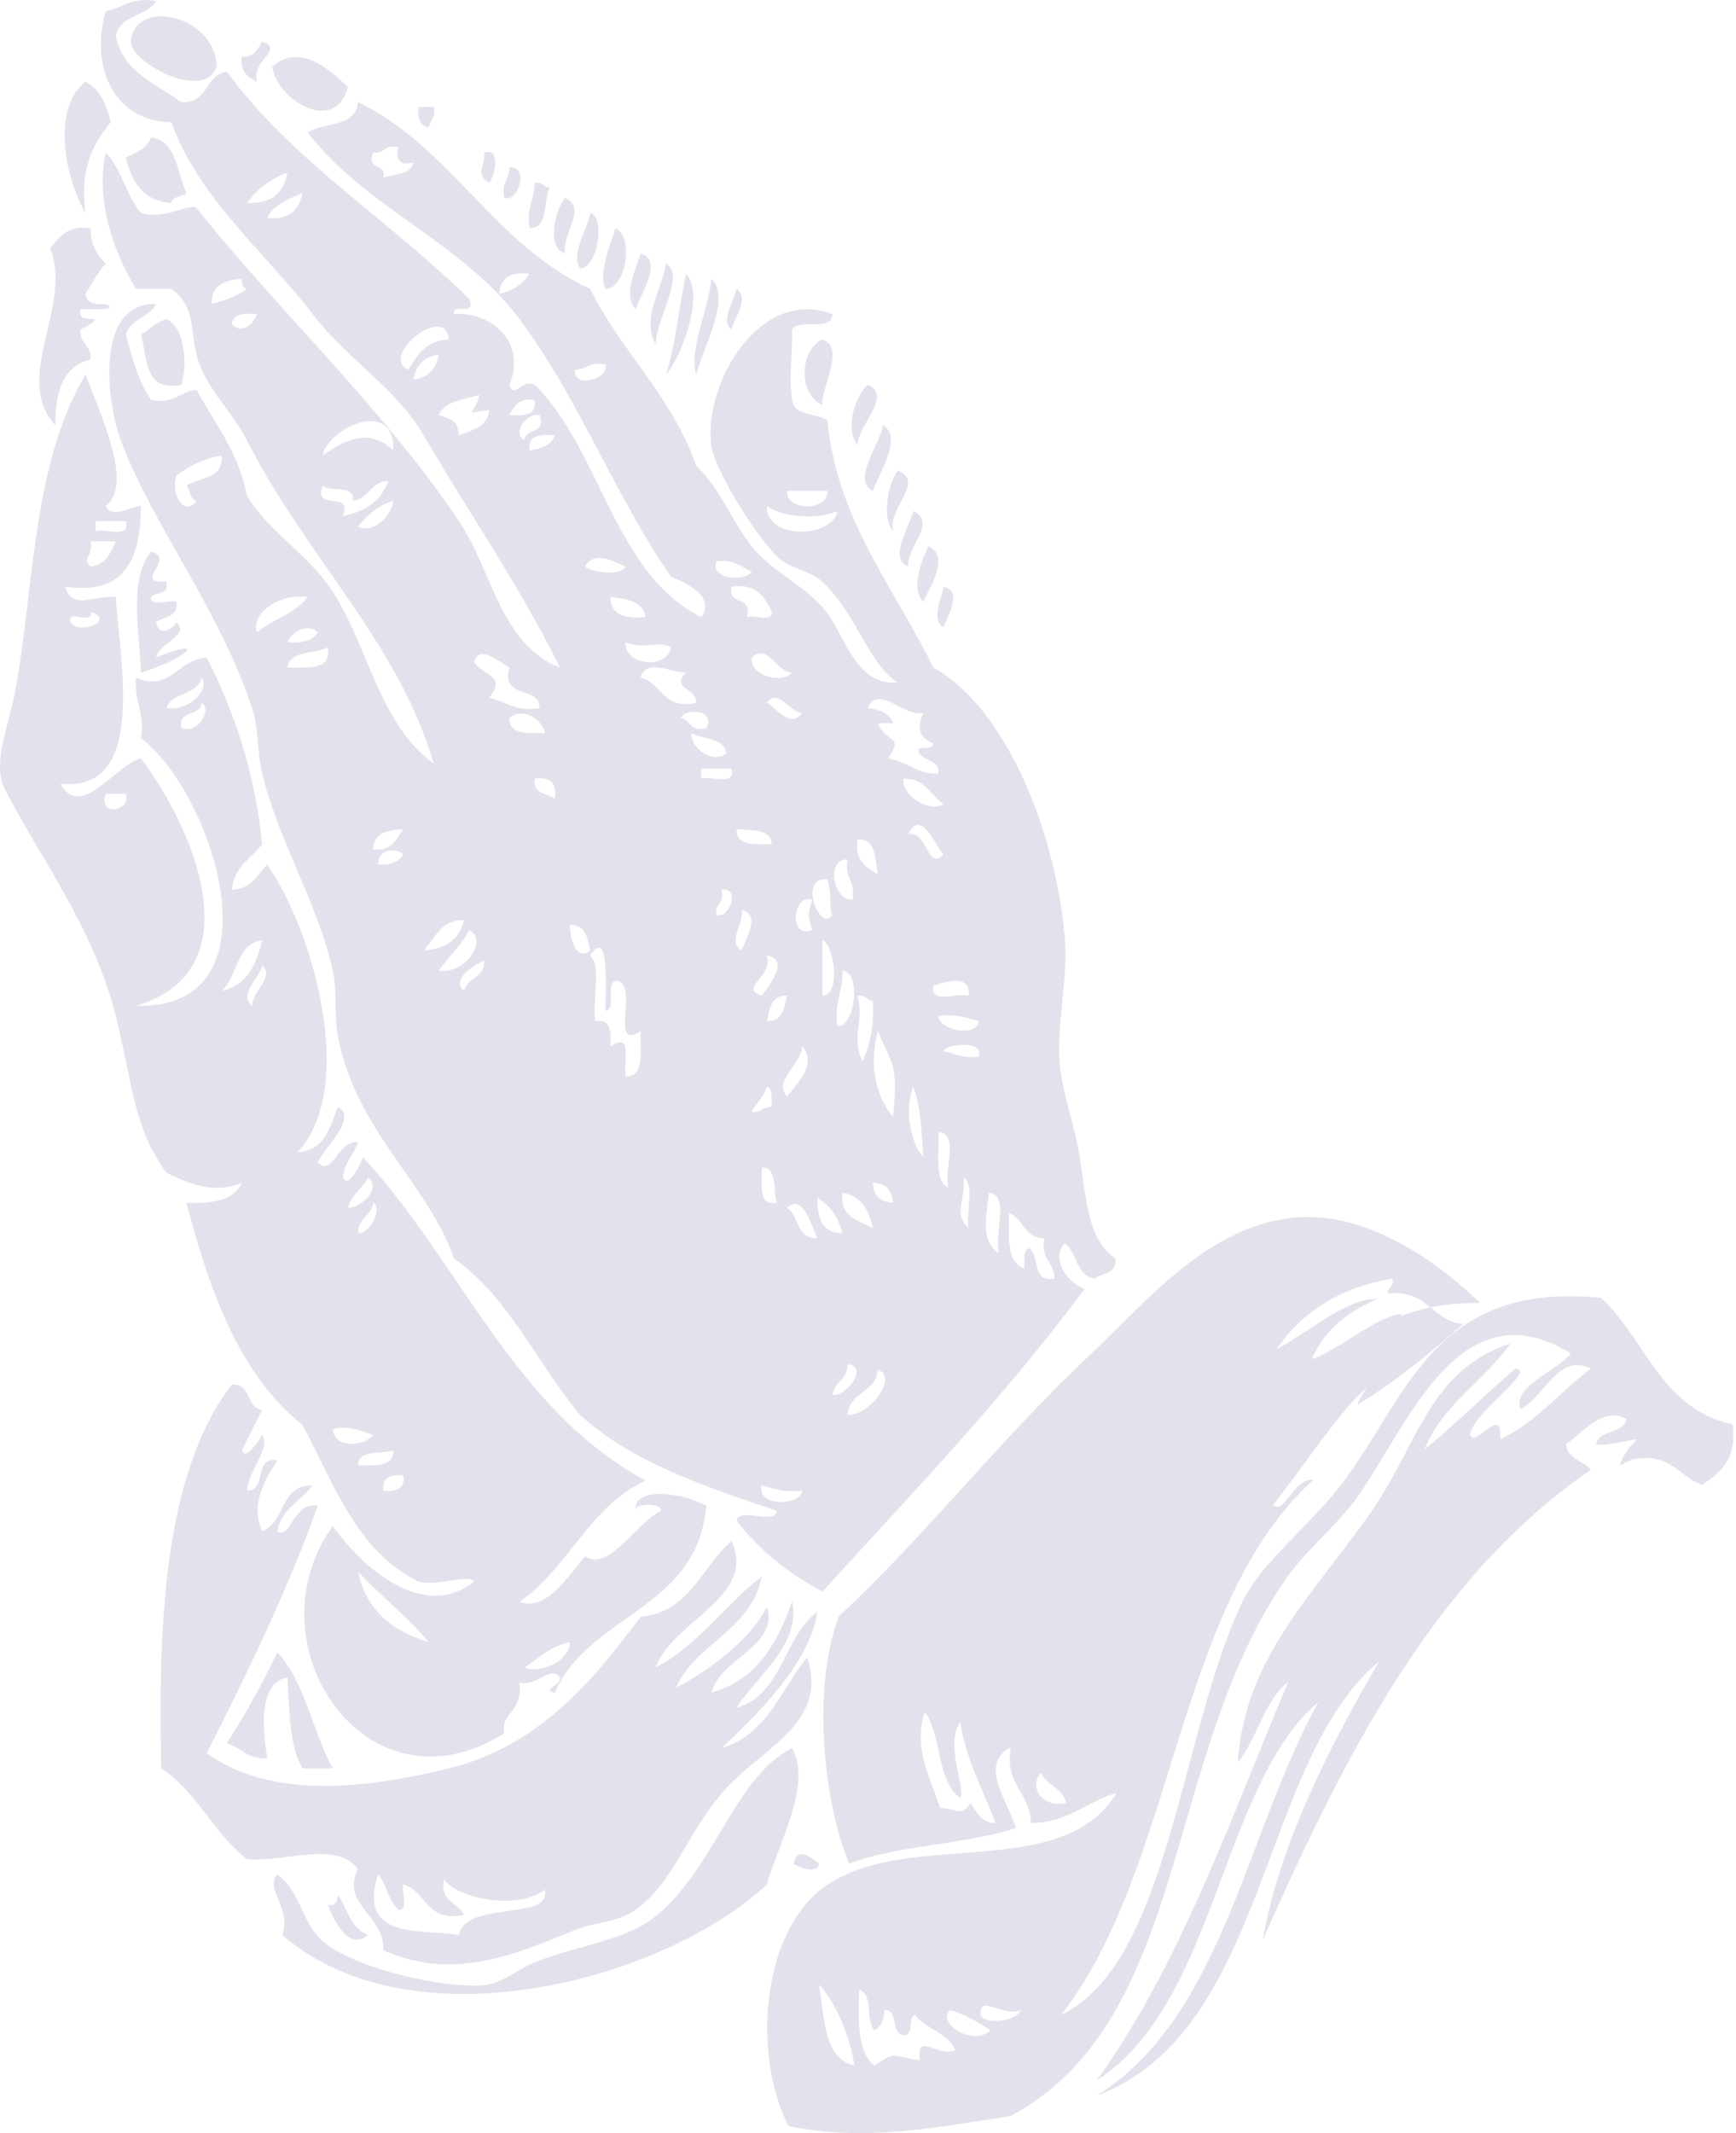 <svg width="57" height="70" viewBox="0 0 57 70" fill="none" xmlns="http://www.w3.org/2000/svg">
<g clip-path="url(#clip0_2109_1356)">
<path d="M54.272 47.589C54.413 47.57 54.563 47.559 54.728 47.564C54.697 47.5 54.652 47.46 54.609 47.415C54.5 47.475 54.387 47.533 54.271 47.589C54.269 47.589 54.269 47.589 54.271 47.589H54.272Z" fill="#364282" fill-opacity="0.15"/>
<path d="M45.271 45.135C45.391 45.021 45.513 44.909 45.634 44.795C45.718 44.716 45.801 44.634 45.88 44.55C45.908 44.52 45.935 44.49 45.962 44.459C46.057 44.351 46.148 44.239 46.224 44.112C46.11 44.077 45.998 44.068 45.89 44.076C45.832 44.081 45.775 44.101 45.718 44.117C45.672 44.129 45.625 44.136 45.58 44.154C45.502 44.187 45.427 44.231 45.351 44.279C45.332 44.292 45.312 44.301 45.294 44.314C45.205 44.376 45.119 44.446 45.035 44.523C45.033 44.524 45.031 44.526 45.029 44.527C44.872 44.765 44.661 44.983 44.417 45.192C44.416 45.193 44.415 45.194 44.414 45.195C44.413 45.196 44.412 45.196 44.412 45.197C44.321 45.304 44.234 45.41 44.149 45.507C44.065 45.604 43.984 45.693 43.904 45.77C43.9 45.709 43.917 45.651 43.923 45.591C43.835 45.658 43.748 45.724 43.659 45.793C43.63 45.815 43.6 45.838 43.571 45.861C43.503 45.914 43.434 45.968 43.365 46.022C43.327 46.053 43.288 46.085 43.249 46.117C43.191 46.165 43.133 46.213 43.077 46.263C43.037 46.297 42.998 46.333 42.959 46.368C42.906 46.416 42.854 46.467 42.803 46.517C42.765 46.554 42.728 46.592 42.692 46.631C42.642 46.682 42.596 46.736 42.55 46.79C42.517 46.83 42.483 46.869 42.451 46.91C42.407 46.968 42.366 47.028 42.326 47.089C42.299 47.13 42.27 47.169 42.246 47.211C42.205 47.281 42.17 47.354 42.136 47.428C42.118 47.465 42.098 47.5 42.083 47.538C42.036 47.652 41.996 47.77 41.968 47.895C42.141 47.794 42.298 47.687 42.444 47.577C42.468 47.56 42.487 47.541 42.511 47.523C43.44 46.802 43.915 45.97 44.922 45.502C45.02 45.383 45.128 45.272 45.239 45.165C45.249 45.159 45.26 45.149 45.27 45.138L45.271 45.135Z" fill="#364282" fill-opacity="0.15"/>
<path d="M44.18 44.918C44.219 44.859 44.258 44.8 44.303 44.742C44.342 44.693 44.381 44.645 44.424 44.595C44.476 44.535 44.53 44.477 44.587 44.418C44.623 44.38 44.658 44.342 44.696 44.305C44.793 44.209 44.895 44.115 44.999 44.023C45.023 44.002 45.047 43.982 45.072 43.96C45.355 43.714 45.64 43.483 45.888 43.266C45.915 43.242 45.948 43.216 45.974 43.192C45.973 43.192 45.972 43.193 45.971 43.193C45.772 43.267 45.578 43.354 45.388 43.446C45.335 43.471 45.283 43.498 45.231 43.525C45.086 43.599 44.944 43.679 44.804 43.763C44.758 43.791 44.711 43.817 44.665 43.846C44.489 43.958 44.316 44.075 44.15 44.201C44.121 44.223 44.094 44.247 44.065 44.269C43.926 44.377 43.791 44.49 43.658 44.607C43.611 44.649 43.565 44.691 43.519 44.734C43.393 44.851 43.27 44.973 43.15 45.099C43.121 45.128 43.092 45.157 43.064 45.188C42.92 45.342 42.783 45.503 42.65 45.667C42.615 45.711 42.581 45.756 42.547 45.801C42.447 45.93 42.348 46.063 42.254 46.199C42.218 46.251 42.182 46.302 42.147 46.353C42.027 46.532 41.91 46.714 41.802 46.901C41.88 46.809 41.978 46.714 42.084 46.616C42.106 46.596 42.129 46.575 42.153 46.554C42.657 46.107 43.398 45.604 44.082 45.061C44.085 45.058 44.088 45.056 44.091 45.053C44.116 45.003 44.15 44.957 44.181 44.914L44.18 44.918Z" fill="#364282" fill-opacity="0.15"/>
<path d="M54.27 47.589C54.385 47.533 54.498 47.475 54.608 47.415C54.498 47.475 54.385 47.533 54.269 47.589H54.27Z" fill="#364282" fill-opacity="0.15"/>
<path d="M46.971 42.902C47.201 42.854 47.438 42.821 47.679 42.797C47.438 42.821 47.201 42.853 46.971 42.902H46.971Z" fill="#364282" fill-opacity="0.15"/>
<path d="M45.887 43.265C45.639 43.482 45.354 43.714 45.071 43.96C45.357 43.713 45.642 43.483 45.888 43.266L45.887 43.265Z" fill="#364282" fill-opacity="0.15"/>
<path d="M55.162 48.283C54.868 48.058 54.562 47.846 54.042 47.847C54.562 47.843 54.869 48.056 55.161 48.282L55.162 48.283Z" fill="#364282" fill-opacity="0.15"/>
<path d="M42.536 48.414C43.394 47.254 44.293 45.992 44.884 45.55C44.293 45.99 43.395 47.25 42.536 48.413L42.536 48.414Z" fill="#364282" fill-opacity="0.15"/>
<path d="M44.149 45.507C44.234 45.409 44.322 45.304 44.412 45.197C44.411 45.197 44.41 45.198 44.409 45.199C44.319 45.305 44.231 45.41 44.148 45.506L44.149 45.507Z" fill="#364282" fill-opacity="0.15"/>
<path d="M53.184 48.089C53.31 48.025 53.455 47.959 53.609 47.891H53.608C53.454 47.96 53.307 48.024 53.182 48.089L53.184 48.089Z" fill="#364282" fill-opacity="0.15"/>
<path d="M44.082 45.06C43.399 45.603 42.657 46.106 42.153 46.553C42.657 46.106 43.396 45.605 44.081 45.06L44.082 45.06Z" fill="#364282" fill-opacity="0.15"/>
<path d="M53.568 47.894C53.645 47.813 53.743 47.753 53.851 47.703C53.869 47.696 53.887 47.689 53.906 47.682C54.014 47.638 54.134 47.607 54.267 47.589C54.269 47.588 54.269 47.588 54.27 47.587H54.27C54.386 47.531 54.5 47.473 54.609 47.413C54.56 47.361 54.503 47.321 54.442 47.289C54.44 47.289 54.439 47.288 54.437 47.287C54.253 47.2 54.025 47.192 53.773 47.226C53.768 47.227 53.765 47.227 53.76 47.227H53.76C53.758 47.228 53.758 47.229 53.757 47.23C53.644 47.329 53.546 47.441 53.456 47.562C53.438 47.588 53.419 47.613 53.401 47.64C53.313 47.774 53.236 47.919 53.184 48.088C53.31 48.024 53.456 47.959 53.609 47.89C53.594 47.894 53.584 47.894 53.569 47.896L53.568 47.894Z" fill="#364282" fill-opacity="0.15"/>
<path d="M44.41 45.198C44.411 45.197 44.411 45.196 44.412 45.196C44.603 44.965 44.808 44.73 45.024 44.531C44.809 44.729 44.602 44.965 44.41 45.197L44.41 45.198Z" fill="#364282" fill-opacity="0.15"/>
<path d="M46.058 43.117C46.033 43.141 46.002 43.166 45.975 43.19C45.975 43.19 45.975 43.19 45.976 43.189C46.001 43.166 46.033 43.141 46.058 43.116L46.058 43.117Z" fill="#364282" fill-opacity="0.15"/>
<path d="M42.511 47.523C43.443 46.803 43.916 45.97 44.922 45.502C43.916 45.97 43.441 46.801 42.512 47.522L42.511 47.523Z" fill="#364282" fill-opacity="0.15"/>
<path d="M45.975 43.19C45.973 43.191 45.972 43.192 45.971 43.192C45.972 43.192 45.973 43.191 45.974 43.191V43.189L45.975 43.19Z" fill="#364282" fill-opacity="0.15"/>
<path d="M53.61 47.89H53.611C53.618 47.887 53.626 47.883 53.634 47.879C53.628 47.884 53.619 47.886 53.611 47.89L53.61 47.89Z" fill="#364282" fill-opacity="0.15"/>
<path d="M44.082 45.06C44.086 45.057 44.088 45.055 44.091 45.053C44.091 45.052 44.091 45.052 44.092 45.052C44.09 45.054 44.086 45.056 44.083 45.059L44.082 45.06Z" fill="#364282" fill-opacity="0.15"/>
<path d="M53.762 47.226L53.76 47.228L53.762 47.226Z" fill="#364282" fill-opacity="0.15"/>
<path d="M44.416 45.191C44.66 44.983 44.872 44.765 45.028 44.527C45.028 44.528 45.027 44.528 45.026 44.529C44.87 44.765 44.659 44.982 44.417 45.191L44.416 45.191Z" fill="#364282" fill-opacity="0.15"/>
<path d="M4.299 1.358C4.25 2.026 6.7 3.368 7.116 2.187C7.059 0.465 4.402 -0.065 4.299 1.358Z" fill="#364282" fill-opacity="0.15"/>
<path d="M8.441 2.684C8.224 1.955 9.377 1.644 8.607 1.359C8.463 1.601 8.359 1.884 7.945 1.856C7.866 2.376 8.151 2.533 8.441 2.684Z" fill="#364282" fill-opacity="0.15"/>
<path d="M11.424 2.85C10.851 2.327 9.868 1.372 8.939 2.187C9.08 3.27 11.002 4.455 11.424 2.85Z" fill="#364282" fill-opacity="0.15"/>
<path d="M3.636 4.01C3.491 3.437 3.288 2.922 2.808 2.684C1.688 3.536 2.129 5.838 2.808 6.993C2.602 5.517 3.069 4.714 3.636 4.01Z" fill="#364282" fill-opacity="0.15"/>
<path d="M14.076 4.176C14.128 3.951 14.312 3.859 14.241 3.513H13.744C13.698 3.89 13.784 4.136 14.076 4.176Z" fill="#364282" fill-opacity="0.15"/>
<path d="M6.122 6.33C5.795 5.662 5.826 4.637 4.961 4.507C4.841 4.883 4.463 5.003 4.133 5.17C4.322 5.975 4.7 6.591 5.624 6.661C5.668 6.428 5.988 6.472 6.122 6.33Z" fill="#364282" fill-opacity="0.15"/>
<path d="M16.064 5.999C16.2 5.878 16.509 4.852 15.899 5.004C15.909 5.564 15.6 5.711 16.064 5.999Z" fill="#364282" fill-opacity="0.15"/>
<path d="M16.727 5.501C16.731 5.892 16.442 5.989 16.561 6.495C17.029 6.654 17.38 5.418 16.727 5.501Z" fill="#364282" fill-opacity="0.15"/>
<path d="M18.052 6.164C17.841 6.155 17.823 5.952 17.556 5.999C17.549 6.544 17.276 6.824 17.39 7.49C18.039 7.476 17.818 6.592 18.052 6.164Z" fill="#364282" fill-opacity="0.15"/>
<path d="M18.55 8.318C18.457 7.649 19.299 6.8 18.55 6.495C18.272 6.794 17.899 8.113 18.55 8.318Z" fill="#364282" fill-opacity="0.15"/>
<path d="M19.379 6.993C19.278 7.577 18.727 8.333 19.047 8.816C19.65 8.766 19.875 7.103 19.379 6.993Z" fill="#364282" fill-opacity="0.15"/>
<path d="M1.813 13.953C1.812 12.847 2.077 12.007 2.973 11.798C3.016 11.313 2.599 11.289 2.642 10.804C2.838 10.724 3.017 10.627 3.139 10.473C2.878 10.457 2.564 10.495 2.642 10.141C2.885 10.14 3.998 10.204 3.47 9.976C3.092 10.022 2.847 9.936 2.808 9.644C3.015 9.299 3.213 8.945 3.47 8.65C3.201 8.366 2.969 8.047 2.973 7.49C2.205 7.384 1.948 7.791 1.647 8.153C2.398 10.044 0.392 12.409 1.813 13.953Z" fill="#364282" fill-opacity="0.15"/>
<path d="M20.207 7.489C20.021 8.131 19.651 8.907 19.875 9.478C20.573 9.483 20.818 7.749 20.207 7.489Z" fill="#364282" fill-opacity="0.15"/>
<path d="M21.035 8.318C20.912 8.756 20.429 9.69 20.869 10.142C20.994 9.748 21.806 8.529 21.035 8.318Z" fill="#364282" fill-opacity="0.15"/>
<path d="M21.865 8.65C21.758 9.431 21.035 10.466 21.533 11.301C21.529 10.481 22.526 9.037 21.865 8.65H21.865Z" fill="#364282" fill-opacity="0.15"/>
<path d="M22.527 8.981C22.286 10.066 22.194 11.299 21.864 12.295C22.392 11.692 23.151 9.641 22.526 8.981H22.527Z" fill="#364282" fill-opacity="0.15"/>
<path d="M23.356 9.147C23.273 10.171 22.601 11.481 22.859 12.295C23.058 11.469 24.037 9.759 23.356 9.147Z" fill="#364282" fill-opacity="0.15"/>
<path d="M24.183 9.478C24.123 9.818 23.63 10.564 24.017 10.804C24.09 10.478 24.631 9.779 24.182 9.478H24.183Z" fill="#364282" fill-opacity="0.15"/>
<path d="M5.956 12.627C6.149 12.019 6.095 10.746 5.459 10.473C5.114 10.57 4.923 10.821 4.63 10.97C4.848 11.746 4.716 12.873 5.956 12.627Z" fill="#364282" fill-opacity="0.15"/>
<path d="M27.001 11.136C26.246 11.506 26.201 12.926 27.001 13.29C26.963 12.689 27.774 11.392 27.001 11.136Z" fill="#364282" fill-opacity="0.15"/>
<path d="M28.493 12.627C28.128 12.932 27.702 14.037 28.161 14.615C28.134 13.975 29.333 12.997 28.494 12.627H28.493Z" fill="#364282" fill-opacity="0.15"/>
<path d="M28.658 16.107C28.847 15.559 29.669 14.318 28.989 13.953C28.901 14.603 27.953 15.716 28.657 16.107H28.658Z" fill="#364282" fill-opacity="0.15"/>
<path d="M29.322 17.433C29.132 16.678 30.386 15.827 29.487 15.444C29.191 15.762 28.925 16.971 29.322 17.433H29.322Z" fill="#364282" fill-opacity="0.15"/>
<path d="M29.817 18.592C29.77 17.933 30.785 17.154 29.983 16.77C29.876 17.273 29.149 18.341 29.818 18.592H29.817Z" fill="#364282" fill-opacity="0.15"/>
<path d="M30.316 19.752C30.491 19.314 31.229 18.259 30.482 17.929C30.3 18.309 29.876 19.301 30.317 19.752H30.316Z" fill="#364282" fill-opacity="0.15"/>
<path d="M30.978 20.581C31.104 20.22 31.63 19.415 30.978 19.255C30.941 19.566 30.55 20.354 30.978 20.581Z" fill="#364282" fill-opacity="0.15"/>
<path d="M11.756 61.345C11.164 62.482 12.642 62.854 12.584 63.996C14.887 65.032 16.932 64.13 18.881 63.333C19.555 63.058 20.275 63.1 20.87 62.67C22.114 61.773 22.523 60.236 23.687 58.859C24.959 57.356 27.22 56.611 26.504 54.385C25.637 55.451 25.181 56.929 23.687 57.368C24.945 56.187 26.596 54.544 26.835 52.893C25.726 53.717 25.691 55.615 24.184 56.042C24.818 55.017 26.316 53.978 26.007 52.562C25.515 53.948 24.828 55.139 23.356 55.545C23.655 54.406 25.585 54.021 25.179 52.728C24.6 53.919 23.007 54.974 22.196 55.379C22.866 53.896 24.649 53.524 25.013 51.734C23.79 52.666 22.945 53.975 21.533 54.716C22.07 53.203 24.867 52.392 24.019 50.574C23.026 51.404 22.686 52.886 21.036 53.059C19.593 54.966 17.807 57.281 14.739 58.03C12.011 58.696 8.948 59.066 6.785 57.533C8.078 55.012 9.593 51.84 10.431 49.414C9.64 49.239 9.515 50.588 9.104 50.242C9.241 49.496 9.891 49.26 10.265 48.75C9.18 48.715 9.381 49.967 8.608 50.242C8.187 49.369 8.738 48.508 9.104 47.922C8.306 47.786 8.78 48.924 8.11 48.916C8.137 48.274 8.91 47.515 8.608 47.094C8.495 47.276 8.056 47.953 7.945 47.59C8.162 47.146 8.389 46.71 8.608 46.265C8.062 46.203 8.273 45.384 7.613 45.436C5.294 48.431 5.205 53.718 5.293 58.03C6.462 58.795 7.023 60.167 8.11 61.013C9.376 61.112 11.077 60.385 11.754 61.346L11.756 61.345ZM12.419 61.512C12.688 61.85 12.767 62.379 13.082 62.672C13.441 62.7 13.156 62.084 13.247 61.844C14.022 62.062 13.977 63.102 15.236 62.838C15.048 62.417 14.437 62.422 14.573 61.678C15.097 62.344 17.04 62.682 17.887 62.009C18.159 63.057 15.251 62.353 15.07 63.5C13.919 63.291 11.687 63.695 12.419 61.51V61.512Z" fill="#364282" fill-opacity="0.15"/>
<path d="M53.773 47.226C54.025 47.193 54.255 47.197 54.438 47.287C54.439 47.288 54.44 47.289 54.442 47.289C54.503 47.32 54.56 47.361 54.609 47.413C54.676 47.376 54.741 47.338 54.804 47.299C54.807 47.297 54.811 47.294 54.815 47.292C54.871 47.257 54.925 47.221 54.976 47.184C54.987 47.177 54.996 47.169 55.006 47.162C55.051 47.129 55.093 47.096 55.132 47.062C55.145 47.051 55.159 47.04 55.171 47.029C55.206 46.997 55.237 46.965 55.267 46.933C55.281 46.919 55.295 46.904 55.307 46.89C55.333 46.859 55.355 46.828 55.377 46.795C55.389 46.779 55.401 46.762 55.411 46.745C55.431 46.714 55.444 46.681 55.458 46.648C55.466 46.629 55.476 46.612 55.482 46.593C55.493 46.558 55.499 46.522 55.504 46.486C55.507 46.468 55.512 46.451 55.513 46.433C55.517 46.378 55.515 46.323 55.504 46.265C55.37 46.333 55.232 46.397 55.094 46.461C54.617 46.683 54.135 46.901 53.762 47.226C53.761 47.226 53.761 47.226 53.761 47.227C53.771 47.223 53.776 47.223 53.78 47.221L53.773 47.226Z" fill="#364282" fill-opacity="0.15"/>
<path d="M53.773 47.226C54.025 47.192 54.253 47.2 54.438 47.287C54.256 47.2 54.024 47.195 53.773 47.227L53.773 47.226Z" fill="#364282" fill-opacity="0.15"/>
<path d="M54.266 47.589C54.133 47.608 54.012 47.639 53.904 47.683C53.886 47.689 53.867 47.696 53.85 47.704C53.742 47.754 53.643 47.813 53.566 47.895C53.581 47.892 53.592 47.893 53.608 47.891H53.608C53.616 47.886 53.624 47.883 53.632 47.88C53.837 47.788 54.054 47.694 54.265 47.589L54.266 47.589Z" fill="#364282" fill-opacity="0.15"/>
<path d="M9.436 55.049C9.504 56.141 9.5 57.304 9.933 58.032H10.927C10.259 56.822 10.015 55.188 9.104 54.221C8.605 55.269 8.057 56.267 7.447 57.203C7.913 57.344 8.127 57.738 8.773 57.701C8.652 56.892 8.437 55.213 9.436 55.048V55.049Z" fill="#364282" fill-opacity="0.15"/>
<path d="M26.007 57.37C24.076 58.322 23.415 61.51 21.367 63.004C20.483 63.649 19.045 63.845 17.721 64.33C16.925 64.621 16.53 65.127 15.733 65.159C14.432 65.208 11.91 64.649 10.762 63.833C9.881 63.206 9.937 62.121 9.104 61.513C8.678 62.004 9.578 62.578 9.27 63.501C13.536 67.193 21.76 65.01 25.179 61.844C25.513 60.591 26.689 58.552 26.006 57.37L26.007 57.37Z" fill="#364282" fill-opacity="0.15"/>
<path d="M26.059 61.153C26.16 61.248 26.845 61.54 26.888 61.153C26.637 60.961 26.19 60.57 26.058 61.153H26.059Z" fill="#364282" fill-opacity="0.15"/>
<path d="M10.761 62.506C10.951 62.985 11.425 64.043 12.088 63.5C11.514 63.301 11.407 62.634 11.093 62.175C11.074 62.377 11.043 62.567 10.761 62.507V62.506Z" fill="#364282" fill-opacity="0.15"/>
<path d="M5.624 4.01C6.527 6.513 8.704 8.272 10.264 10.307C11.421 11.816 12.993 12.717 13.91 14.284C15.469 16.95 17.058 19.216 18.384 21.907C16.435 21.15 16.156 18.721 15.07 17.101C12.537 13.337 9.246 10.331 6.453 6.827C6.261 6.647 5.414 7.217 4.63 6.993C4.15 6.424 3.987 5.537 3.47 5.005C3.12 6.624 3.781 8.372 4.464 9.479H5.624C6.401 10.05 6.226 10.659 6.453 11.633C6.694 12.672 7.627 13.498 8.11 14.45C10.044 18.263 13.09 21.103 14.241 25.056C12.442 23.755 12.103 21.227 10.927 19.422C10.116 18.176 8.834 17.469 8.11 16.273C7.839 14.832 7.051 13.907 6.453 12.793C5.901 12.849 5.718 13.273 4.962 13.124C4.553 12.539 4.333 11.764 4.133 10.97C4.278 10.453 4.915 10.426 5.127 9.976C3.1 9.927 3.501 13.193 3.967 14.45C4.996 17.218 7.17 19.915 8.276 23.233C8.512 23.942 8.431 24.659 8.608 25.387C9.141 27.588 10.438 29.653 10.927 31.85C11.09 32.579 10.954 33.277 11.093 34.004C11.69 37.122 14.088 38.884 14.904 41.295C16.721 42.572 17.636 44.751 19.047 46.433C20.715 47.968 23.116 48.771 25.51 49.581C25.436 50.06 24.258 49.434 24.184 49.913C25.063 51.012 25.942 51.643 27.001 52.232C29.952 48.997 32.982 45.84 35.618 42.29C35.13 42.163 34.458 41.361 34.955 40.798C35.388 41.083 35.315 41.875 35.95 41.958C36.196 41.762 36.69 41.815 36.613 41.295C35.754 40.665 35.71 39.671 35.452 37.981C35.29 36.914 34.851 35.799 34.789 34.832C34.703 33.463 35.087 32.074 34.955 30.69C34.608 27.054 32.947 23.185 30.646 21.907C29.324 19.208 27.483 17.072 27.167 13.787C26.795 13.552 26.075 13.664 26.007 13.124C25.892 12.157 26.022 11.923 26.007 10.805C26.249 10.439 27.32 10.902 27.332 10.307C24.936 9.397 23.083 12.617 23.355 14.616C23.462 15.399 24.731 17.471 25.509 18.261C25.891 18.649 26.62 18.729 27.001 19.09C28.155 20.184 28.507 21.791 29.486 22.404C28.004 22.489 27.778 20.79 27.001 19.919C26.324 19.161 25.304 18.721 24.681 17.93C24.034 17.11 23.646 16.029 22.858 15.279C22.056 12.988 20.399 11.551 19.378 9.479C16.228 8.044 14.835 4.853 11.755 3.347C11.701 4.177 10.651 4.011 10.098 4.342C12.037 6.854 15.154 7.926 17.06 10.476C18.998 13.067 20.136 16.16 22.031 18.927C22.555 19.135 23.496 19.577 23.026 20.253C20.129 18.785 19.753 14.797 17.557 12.63C17.145 12.414 16.869 13.116 16.729 12.63C17.324 11.122 16.001 10.208 14.906 10.31C14.84 9.913 15.661 10.402 15.403 9.813C12.832 7.246 9.624 5.317 7.449 2.355C6.72 2.455 6.843 3.407 5.957 3.35C5.123 2.748 4.053 2.382 3.803 1.196C3.91 0.474 4.821 0.557 5.129 0.036C4.322 -0.109 4.03 0.262 3.472 0.367C2.932 2.23 3.783 3.995 5.626 4.012L5.624 4.01ZM7.944 9.147C7.918 9.34 7.981 9.442 8.11 9.478C7.794 9.714 7.391 9.863 6.95 9.975C6.928 9.346 7.383 9.194 7.944 9.147ZM7.613 10.638C7.637 10.276 8.03 10.283 8.441 10.307C8.321 10.644 7.943 10.983 7.613 10.638ZM10.596 15.941C10.872 16.162 11.65 15.881 11.59 16.438C12.121 16.362 12.174 15.807 12.75 15.775C12.527 16.436 11.994 16.787 11.258 16.935C11.585 16.057 10.27 16.82 10.596 15.941ZM11.756 17.267C12.073 16.922 12.391 16.576 12.915 16.438C12.841 17.002 12.164 17.554 11.756 17.267ZM10.596 14.947C10.751 14.062 12.954 13.011 12.915 14.781C12.133 14.037 11.338 14.419 10.596 14.947ZM6.122 15.941C6.264 16.075 6.22 16.395 6.453 16.438C6.057 16.982 5.588 16.211 5.79 15.61C6.196 15.298 6.664 15.048 7.281 14.947C7.346 15.73 6.555 15.656 6.122 15.941ZM10.43 20.747C10.278 21.036 9.912 21.112 9.436 21.078C9.569 20.728 10.118 20.433 10.43 20.748V20.747ZM8.441 20.747C8.222 20.182 9.099 19.466 10.099 19.587C9.71 20.137 8.954 20.32 8.441 20.747ZM9.436 21.906C9.522 21.33 10.328 21.473 10.761 21.244C10.89 22.033 10.084 21.891 9.436 21.906V21.906ZM12.419 28.369C12.383 27.877 13.01 27.785 13.247 28.038C13.106 28.285 12.83 28.395 12.419 28.37V28.369ZM12.253 27.872C12.259 27.326 12.724 27.239 13.247 27.209C13.008 27.521 12.877 27.943 12.253 27.872V27.872ZM14.738 29.032C15.189 29.386 14.523 30.02 14.076 30.026C14.305 29.704 14.671 29.518 14.738 29.032ZM15.236 30.193C15.093 30.824 14.644 31.148 13.91 31.187C14.294 30.797 14.453 30.183 15.236 30.193ZM14.407 31.849C14.724 31.393 15.142 31.038 15.402 30.524C16.072 30.843 15.246 31.997 14.407 31.85V31.849ZM15.236 32.512C14.779 32.15 15.588 31.66 15.899 31.517C15.928 32.1 15.339 32.063 15.236 32.512ZM15.567 21.741C15.7 21.116 16.419 21.729 16.727 21.907C16.436 22.971 17.704 22.477 17.721 23.233C16.914 23.377 16.622 23.006 16.064 22.901C16.613 22.143 15.997 22.264 15.567 21.742V21.741ZM16.727 23.563C17.14 23.199 17.815 23.576 17.887 24.06C17.341 24.053 16.715 24.129 16.727 23.563ZM18.218 26.216C17.972 26.02 17.478 26.073 17.555 25.553C18.074 25.476 18.295 25.695 18.218 26.215V26.216ZM27.166 16.107H27.167C27.192 16.445 26.848 16.614 26.504 16.614C26.246 16.614 25.987 16.519 25.885 16.329C25.851 16.265 25.835 16.191 25.841 16.107H27.166H27.166ZM26.258 17.447C25.836 17.435 25.43 17.281 25.261 16.969C25.204 16.865 25.174 16.743 25.179 16.604C25.683 16.967 26.814 17.076 27.499 16.77C27.409 17.225 26.82 17.462 26.258 17.447H26.258ZM12.584 5.833C12.708 5.322 12.013 5.631 12.253 5.004C12.652 5.072 12.613 4.702 13.082 4.839C12.982 5.269 13.148 5.435 13.579 5.336C13.483 5.737 12.953 5.704 12.584 5.833ZM16.396 9.644C16.418 9.114 16.771 8.915 17.39 8.981C17.172 9.315 16.846 9.542 16.396 9.644ZM18.881 12.13C19.272 12.133 19.369 11.844 19.875 11.964C20.034 12.432 18.798 12.782 18.881 12.13ZM20.538 35.329C20.487 34.707 20.759 33.881 20.041 34.335C20.074 33.861 20.062 33.43 19.544 33.506C19.438 32.839 19.759 31.744 19.379 31.352C20.008 30.371 19.887 32.469 19.876 33.175C20.248 33.105 19.881 32.295 20.207 32.18C21.043 32.212 19.964 34.53 21.036 33.838C21 34.464 21.205 35.331 20.539 35.329H20.538ZM22.692 24.059C23.095 24.264 23.767 24.199 23.852 24.722C23.436 25.058 22.718 24.632 22.693 24.06L22.692 24.059ZM23.521 30.025C23.453 29.626 23.823 29.665 23.686 29.197C24.334 29.088 23.95 30.175 23.521 30.024L23.521 30.025ZM23.024 25.551V25.219H24.018C24.175 25.819 23.366 25.451 23.024 25.552V25.551ZM24.35 31.187C23.86 30.896 24.446 30.304 24.35 29.861C25.002 30.02 24.476 30.826 24.35 31.188V31.187ZM25.177 33.505C25.271 33.102 25.319 32.653 25.84 32.677C25.748 33.081 25.7 33.53 25.178 33.505L25.177 33.505ZM26.339 34.335C26.88 34.94 26.091 35.625 25.842 35.991C25.368 35.455 26.325 34.934 26.339 34.335L26.339 34.335ZM25.012 38.312C25.552 38.324 25.366 39.062 25.51 39.472C24.85 39.58 25.036 38.843 25.013 38.312L25.012 38.312ZM25.012 32.678C24.243 32.392 25.396 32.082 25.178 31.352C25.997 31.492 25.162 32.441 25.013 32.679L25.012 32.678ZM24.183 27.209C24.688 27.257 25.314 27.183 25.343 27.707C24.798 27.701 24.171 27.774 24.184 27.21L24.183 27.209ZM25.177 35.661C25.402 35.712 25.315 36.076 25.343 36.323C25.046 36.302 24.994 36.527 24.68 36.489C24.831 36.197 25.081 36.007 25.177 35.662L25.177 35.661ZM25.012 48.75C25.409 48.851 25.769 48.989 26.338 48.916C26.321 49.416 24.815 49.457 25.012 48.749L25.012 48.75ZM25.842 39.638C26.36 39.131 26.655 40.253 26.836 40.632C26.136 40.666 26.251 39.889 25.842 39.638L25.842 39.638ZM26.836 39.306C27.254 39.551 27.521 39.947 27.665 40.466C26.994 40.472 26.829 39.975 26.835 39.307L26.836 39.306ZM27.333 45.769C27.399 45.339 27.828 45.27 27.83 44.775C28.143 44.791 28.176 44.999 28.075 45.221C27.974 45.443 27.74 45.678 27.518 45.751C27.453 45.77 27.39 45.776 27.334 45.768L27.333 45.769ZM27.83 46.432C27.864 45.948 28.223 45.788 28.501 45.548C28.667 45.404 28.805 45.23 28.825 44.94C29.52 45.216 28.528 46.467 27.83 46.432ZM29.32 39.471C28.898 39.451 28.677 39.23 28.657 38.809H28.657C29.079 38.829 29.3 39.05 29.32 39.471H29.32ZM28.16 32.678C28.227 32.666 28.279 32.67 28.321 32.683C28.353 32.692 28.38 32.707 28.405 32.723C28.481 32.772 28.539 32.838 28.658 32.844C28.691 33.312 28.654 33.71 28.576 34.066C28.549 34.185 28.518 34.299 28.483 34.409C28.437 34.556 28.384 34.696 28.327 34.832C27.928 34.096 28.383 33.541 28.159 32.68L28.16 32.678ZM29.322 36.656C28.859 36.088 28.605 35.297 28.715 34.399C28.738 34.216 28.77 34.03 28.825 33.838C29.265 34.922 29.512 34.858 29.322 36.656L29.322 36.656ZM29.944 37.222C29.877 36.965 29.842 36.685 29.846 36.413C29.851 36.141 29.894 35.879 29.984 35.66H29.984C30.238 36.289 30.26 37.152 30.316 37.98C30.153 37.802 30.023 37.528 29.944 37.221L29.944 37.222ZM30.492 27.966C30.35 27.731 30.214 27.387 29.931 27.367C29.896 27.364 29.859 27.367 29.819 27.376H29.818C29.926 27.156 30.035 27.07 30.141 27.069C30.434 27.064 30.712 27.702 30.923 27.974C30.942 27.999 30.96 28.021 30.979 28.038C30.743 28.291 30.613 28.17 30.49 27.965L30.492 27.966ZM31.143 38.974C30.651 38.748 30.852 37.829 30.812 37.151C31.512 37.172 30.977 38.423 31.144 38.974L31.143 38.974ZM31.808 40.301C31.285 39.845 31.703 39.434 31.642 38.643C32.018 38.873 31.702 39.796 31.807 40.3L31.808 40.301ZM33.132 39.803C33.609 39.989 33.622 40.639 34.292 40.632C34.152 41.325 34.614 41.415 34.624 41.958C33.864 42.109 34.15 41.216 33.795 40.964C33.57 41.015 33.657 41.379 33.629 41.627C33.048 41.433 33.121 40.587 33.132 39.803L33.132 39.803ZM32.47 39.139C33.177 39.205 32.628 40.528 32.801 41.128C32.176 40.723 32.385 39.919 32.471 39.139L32.47 39.139ZM32.138 34.667C31.6 34.763 31.367 34.554 30.978 34.501C31.018 34.261 32.342 34.114 32.137 34.666L32.138 34.667ZM32.138 33.505C32.073 34.056 30.845 33.82 30.812 33.34C31.382 33.267 31.742 33.405 32.139 33.505L32.138 33.505ZM31.808 32.678C31.431 32.557 30.515 32.977 30.647 32.346C31.03 32.225 31.884 31.927 31.807 32.679L31.808 32.678ZM30.611 26.47C30.557 26.465 30.502 26.454 30.445 26.438C30.053 26.328 29.638 25.969 29.652 25.552C30.396 25.526 30.535 26.105 30.978 26.381C30.884 26.456 30.754 26.481 30.61 26.468L30.611 26.47ZM28.737 22.965C28.768 22.952 28.8 22.945 28.832 22.942C29.03 22.923 29.265 23.058 29.518 23.188C29.772 23.317 30.044 23.441 30.316 23.398C30.098 23.89 30.17 24.216 30.647 24.393C30.621 24.587 30.346 24.532 30.15 24.558C30.166 24.924 30.572 24.898 30.741 25.109C30.766 25.139 30.785 25.174 30.798 25.216C30.812 25.263 30.818 25.319 30.813 25.387C30.721 25.39 30.636 25.385 30.555 25.375C29.997 25.306 29.707 24.967 29.156 24.89C29.566 24.29 29.324 24.321 29.065 24.086C28.979 24.008 28.891 23.9 28.825 23.73H29.322C29.207 23.403 28.88 23.288 28.493 23.233C28.56 23.084 28.641 23.001 28.735 22.965L28.737 22.965ZM28.16 27.54C28.238 27.538 28.305 27.547 28.363 27.565C28.414 27.58 28.458 27.603 28.496 27.631C28.763 27.829 28.749 28.309 28.823 28.7C28.458 28.457 28.046 28.263 28.159 27.54L28.16 27.54ZM28.658 40.301H28.657C28.25 40.079 27.721 39.98 27.659 39.413C27.651 39.332 27.651 39.242 27.663 39.14C27.816 39.167 27.947 39.216 28.059 39.283C28.397 39.486 28.564 39.858 28.659 40.303L28.658 40.301ZM27.498 33.67C27.376 32.886 27.684 32.531 27.664 31.848C28.314 31.938 28.053 33.709 27.499 33.672L27.498 33.67ZM27.828 28.204C27.711 28.818 28.112 28.915 27.994 29.53C27.341 29.54 27.111 28.178 27.829 28.203L27.828 28.204ZM27.202 32.59C27.148 32.641 27.082 32.672 27.002 32.677V30.854C27.321 30.946 27.576 32.239 27.202 32.59L27.202 32.59ZM27.003 28.858C27.051 28.853 27.105 28.855 27.166 28.865C27.327 29.36 27.21 29.875 27.332 30.026C27.201 30.219 27.04 30.161 26.911 29.997C26.878 29.956 26.849 29.908 26.821 29.855C26.739 29.698 26.683 29.5 26.68 29.322C26.678 29.086 26.765 28.884 27.006 28.858L27.003 28.858ZM26.669 29.528C26.52 30.013 26.52 30.037 26.669 30.522C25.863 30.823 26.044 29.282 26.669 29.528ZM25.177 23.065C25.547 22.547 25.943 23.391 26.337 23.396C25.94 23.944 25.458 23.185 25.178 23.064L25.177 23.065ZM24.68 21.576C25.235 21.104 25.452 22.031 26.006 22.073C25.655 22.465 24.598 22.163 24.68 21.576L24.68 21.576ZM25.345 20.083C25.373 20.443 24.757 20.159 24.516 20.249C24.743 19.525 23.875 19.897 24.019 19.255C24.863 19.13 25.099 19.611 25.346 20.083H25.345ZM23.521 18.426C24.116 18.328 24.322 18.619 24.681 18.758C24.503 19.084 23.306 19.041 23.521 18.426H23.521ZM23.189 23.894C22.66 24.036 22.677 23.633 22.361 23.563C22.438 23.239 23.524 23.266 23.19 23.895L23.189 23.894ZM22.859 23.065C21.74 23.301 21.745 22.412 21.036 22.237C21.202 21.578 22.035 22.078 22.527 22.071C21.997 22.599 22.876 22.562 22.859 23.063L22.859 23.065ZM22.03 21.244C21.923 21.96 20.507 21.87 20.538 21.078C21.188 21.335 21.572 20.996 22.03 21.243V21.244ZM21.2 20.249C20.528 20.314 20.046 20.188 20.041 19.586C20.583 19.652 21.113 19.73 21.2 20.249ZM20.538 18.592C20.396 18.934 19.385 18.767 19.213 18.592C19.489 18.057 20.113 18.402 20.538 18.592ZM19.378 31.187C18.982 31.564 18.704 30.888 18.716 30.358C19.237 30.335 19.285 30.782 19.378 31.187V31.187ZM18.218 14.284C18.104 14.611 17.776 14.725 17.39 14.78C17.314 14.263 17.744 14.251 18.218 14.284ZM17.224 14.449C16.782 14.207 17.294 13.54 17.721 13.62C17.934 14.275 17.238 14.022 17.224 14.449ZM17.555 13.123C17.631 13.641 17.201 13.653 16.727 13.62C16.878 13.33 17.035 13.045 17.555 13.123ZM13.578 12.46C13.652 11.982 13.928 11.705 14.407 11.632C14.334 12.111 14.058 12.387 13.578 12.46ZM15.733 12.958C15.603 13.658 15.113 13.566 16.064 13.455C16.012 14.011 15.51 14.116 15.07 14.284C14.992 13.822 14.989 13.819 14.407 13.621C14.602 13.153 15.229 13.117 15.733 12.958ZM14.738 11.135C14.004 11.174 13.7 11.643 13.413 12.129C12.427 11.723 14.607 9.914 14.738 11.135ZM8.773 7.158C8.982 6.704 9.478 6.538 9.933 6.329C9.822 6.881 9.507 7.229 8.773 7.158ZM9.436 5.667C9.327 6.331 8.914 6.691 8.11 6.661C8.437 6.214 8.864 5.868 9.436 5.667Z" fill="#364282" fill-opacity="0.15"/>
<path d="M7.945 38.81C7.694 39.388 6.985 39.508 6.122 39.473C6.891 42.404 7.873 45.123 9.933 46.764C10.968 48.711 11.733 50.928 13.744 51.901C14.422 52.072 15.341 51.633 15.567 51.901C13.82 53.289 11.732 51.234 10.927 50.078C8.134 53.963 12.059 59.745 16.561 56.872C16.408 56.216 17.165 56.224 17.058 55.215C17.614 55.37 18.103 54.62 18.384 55.049C18.473 55.288 17.738 55.453 18.219 55.547C19.333 52.961 22.903 52.828 23.19 49.415C22.433 48.979 20.764 48.756 20.87 49.58C20.796 49.31 21.773 49.31 21.699 49.58C20.851 50.017 19.982 51.591 19.213 51.072C18.691 51.658 17.961 52.91 17.059 52.563C18.667 51.464 19.341 49.433 21.202 48.587C16.886 46.274 15.109 41.422 11.922 37.981C11.813 38.22 11.447 39.031 11.259 38.644C11.302 38.135 11.618 37.899 11.756 37.484C11.098 37.386 10.938 38.643 10.431 38.147C10.662 37.641 11.762 36.678 11.094 36.324C10.836 37.006 10.653 37.761 9.768 37.815C11.759 35.659 10.259 30.498 8.773 28.37C8.451 28.71 8.256 29.178 7.613 29.198C7.678 28.434 8.248 28.176 8.608 27.707C8.368 25.295 7.677 23.335 6.785 21.576C5.797 21.668 5.568 22.724 4.465 22.238C4.398 23.023 4.761 23.379 4.63 24.227C6.966 25.967 9.339 33.127 4.465 33.009C8.414 31.833 6.298 27.086 4.63 24.89C3.785 25.084 2.681 26.945 1.979 25.718C4.837 26.027 3.935 21.719 3.802 19.587C3.006 19.532 2.382 20.045 2.145 19.255C4.146 19.544 4.61 18.296 4.63 16.604C4.334 16.604 3.667 17.05 3.471 16.604C4.348 15.925 3.435 13.918 2.808 12.296C1.04 15.246 1.125 19.357 0.489 22.739C0.296 23.764 -0.27 25.051 0.157 25.888C1.303 28.131 3.087 30.467 3.803 33.345C4.368 35.615 4.371 36.973 5.46 38.483C6.162 38.821 6.97 39.203 7.946 38.815L7.945 38.81ZM11.756 51.569C12.496 52.375 13.376 53.041 14.076 53.889C12.889 53.528 12.021 52.851 11.756 51.568V51.569ZM18.716 53.89C18.678 54.584 17.636 54.925 17.224 54.718C17.691 54.411 18.072 54.019 18.716 53.889V53.89ZM13.247 48.421C13.297 48.857 13.018 48.965 12.584 48.918C12.534 48.481 12.814 48.375 13.247 48.421V48.421ZM11.756 48.089C11.769 47.549 12.507 47.736 12.915 47.592C12.928 48.158 12.302 48.083 11.756 48.089V48.089ZM11.756 40.466C11.758 39.972 12.187 39.903 12.253 39.472C12.565 39.635 12.171 40.481 11.756 40.467V40.466ZM12.087 38.643C12.537 38.997 11.871 39.631 11.424 39.637C11.533 39.194 11.899 39.008 12.087 38.643ZM12.253 47.094C11.964 47.45 11.02 47.566 10.927 46.928C11.149 46.726 11.886 46.943 12.253 47.093V47.094ZM5.459 23.233C5.651 22.707 6.487 22.824 6.618 22.239C6.922 22.606 6.202 23.362 5.459 23.233ZM5.956 23.895C5.831 23.273 6.589 23.534 6.618 23.066C6.963 23.263 6.542 24.084 5.956 23.896V23.895ZM8.276 33.009C7.807 32.636 8.548 32.077 8.607 31.683C9.043 32.026 8.267 32.548 8.276 33.01V33.009ZM8.607 30.855C8.416 31.659 8.111 32.347 7.282 32.512C7.815 32.053 7.734 30.977 8.607 30.856V30.855ZM2.973 20.084C3.814 20.326 2.645 20.878 2.31 20.415C2.191 19.965 3.092 20.534 2.973 20.084ZM3.139 17.101H4.133C4.29 17.7 3.48 17.332 3.139 17.433V17.101ZM2.973 17.764H3.802C3.633 18.148 3.468 18.535 2.973 18.592C2.662 18.276 3.072 18.293 2.973 17.764ZM3.47 26.049H4.133C4.326 26.625 3.207 26.82 3.47 26.049Z" fill="#364282" fill-opacity="0.15"/>
<path d="M4.961 18.095C4.205 18.99 4.597 20.912 4.63 22.072C6.138 21.612 6.878 20.867 5.127 21.575C5.189 21.131 6.259 20.842 5.79 20.415C5.64 20.702 5.18 20.873 5.127 20.415C5.373 20.219 5.868 20.272 5.79 19.752C5.549 19.662 4.933 19.946 4.961 19.586C5.116 19.41 5.573 19.535 5.459 19.089C4.303 19.135 5.816 18.354 4.961 18.096V18.095Z" fill="#364282" fill-opacity="0.15"/>
<path d="M14.739 29.032C14.671 29.517 14.305 29.703 14.076 30.026C14.523 30.021 15.189 29.387 14.739 29.032Z" fill="#364282" fill-opacity="0.15"/>
<path d="M56.881 46.735C54.551 46.249 54.032 43.95 52.573 42.592C46.691 42.001 46.129 46.373 43.625 49.221C42.539 50.455 41.331 51.455 40.808 52.535C38.748 56.782 38.414 64.397 34.841 66.123C38.618 61.283 38.598 52.646 43.127 48.558C42.459 48.506 42.194 49.715 41.801 49.387C41.919 49.237 42.041 49.078 42.163 48.914C42.186 48.885 42.208 48.856 42.23 48.825C42.331 48.691 42.434 48.553 42.536 48.414C43.394 47.252 44.292 45.991 44.884 45.549L44.885 45.548C44.885 45.547 44.885 45.547 44.885 45.547C44.897 45.532 44.909 45.517 44.921 45.502C43.915 45.97 43.442 46.803 42.51 47.523C42.487 47.541 42.467 47.56 42.444 47.577C42.298 47.687 42.14 47.794 41.967 47.895C41.995 47.77 42.035 47.652 42.082 47.538C42.097 47.499 42.117 47.464 42.135 47.427C42.169 47.354 42.204 47.28 42.245 47.211C42.27 47.169 42.298 47.129 42.325 47.089C42.365 47.028 42.406 46.967 42.451 46.91C42.482 46.869 42.516 46.829 42.549 46.79C42.595 46.736 42.641 46.682 42.691 46.63C42.727 46.592 42.764 46.554 42.802 46.516C42.853 46.467 42.905 46.416 42.959 46.367C42.997 46.332 43.036 46.297 43.076 46.263C43.133 46.213 43.191 46.164 43.248 46.117C43.287 46.085 43.326 46.053 43.365 46.022C43.433 45.968 43.502 45.913 43.571 45.861C43.6 45.838 43.63 45.815 43.658 45.792C43.747 45.724 43.836 45.657 43.922 45.59H43.923V45.589C43.935 45.467 43.97 45.347 44.016 45.227C44.039 45.169 44.058 45.111 44.09 45.054C44.087 45.056 44.085 45.058 44.081 45.061C43.398 45.604 42.657 46.107 42.152 46.554C42.129 46.575 42.106 46.596 42.084 46.616C41.978 46.713 41.88 46.809 41.801 46.901C41.91 46.714 42.027 46.532 42.147 46.353C42.181 46.301 42.217 46.25 42.253 46.199C42.347 46.063 42.446 45.93 42.546 45.8C42.581 45.756 42.614 45.711 42.65 45.667C42.782 45.502 42.92 45.342 43.063 45.187C43.091 45.157 43.121 45.128 43.149 45.098C43.269 44.973 43.392 44.851 43.518 44.734C43.565 44.691 43.611 44.649 43.658 44.607C43.79 44.489 43.925 44.377 44.064 44.269C44.093 44.247 44.12 44.223 44.149 44.201C44.316 44.075 44.488 43.958 44.664 43.846C44.71 43.817 44.758 43.791 44.803 43.763C44.943 43.679 45.085 43.599 45.23 43.525C45.283 43.498 45.335 43.471 45.387 43.445C45.577 43.354 45.771 43.267 45.97 43.193C45.971 43.193 45.973 43.192 45.974 43.191C46.001 43.167 46.032 43.142 46.057 43.118C45.256 43.147 44.076 44.228 43.074 44.609C43.471 43.624 44.274 43.047 45.229 42.621C44.209 42.598 42.929 43.745 41.915 44.278C42.741 43.059 43.975 42.25 45.726 41.958C45.773 42.226 45.569 42.243 45.56 42.456C45.734 42.433 45.885 42.432 46.021 42.446C46.069 42.451 46.107 42.466 46.152 42.475C46.233 42.491 46.316 42.507 46.386 42.534C46.432 42.551 46.471 42.575 46.513 42.596C46.572 42.627 46.634 42.655 46.688 42.691C46.727 42.718 46.765 42.747 46.804 42.775C46.86 42.818 46.917 42.859 46.971 42.903C47.201 42.855 47.438 42.822 47.679 42.798C47.736 42.792 47.794 42.786 47.852 42.782C48.096 42.763 48.342 42.752 48.596 42.758C47.297 41.482 45.191 40.006 43.127 39.941C39.949 39.842 37.689 42.677 35.836 44.416C32.852 47.214 30.234 50.563 27.55 53.032C26.655 55.337 27.028 59.121 27.882 61.153C29.486 60.548 31.68 60.531 33.351 59.992C33.172 59.22 32.08 57.912 33.185 57.341C32.983 58.592 33.822 58.802 33.848 59.826C35.097 59.805 35.68 59.118 36.665 58.832C34.914 61.747 29.96 60.045 27.219 61.815C24.963 63.272 24.696 67.465 25.893 69.769C28.413 70.294 30.732 69.811 33.184 69.438C39.091 66.286 38.176 57.492 42.299 51.706C42.937 50.81 43.952 50.015 44.618 49.055C46.283 46.657 47.958 42.189 51.578 44.416C51.116 45.006 49.66 45.476 49.921 46.238C50.692 45.902 51.136 44.364 52.241 44.913C51.222 45.661 50.46 46.666 49.258 47.233C49.364 46.009 48.414 47.587 48.264 47.067C48.44 46.268 50.466 44.974 49.756 44.913C48.802 45.728 47.462 47.036 46.773 47.563C47.375 46.067 48.733 45.326 49.59 44.084C46.869 45.011 46.572 47.424 44.95 49.718C43.061 52.391 40.87 54.429 40.642 57.838C41.287 57.048 41.494 55.818 42.299 55.187C40.385 59.736 38.719 64.533 36.002 68.278C39.947 65.76 40.086 58.553 43.292 55.849C40.886 60.182 40.151 66.186 36.002 68.775C41.637 66.677 41.348 57.772 45.281 54.524C43.73 57.171 41.998 60.52 41.47 63.638C44.161 57.601 47.067 51.779 52.241 48.227C51.979 47.936 51.48 47.883 51.412 47.398C51.91 47.063 52.661 46.112 53.401 46.57C53.298 47.074 52.51 46.894 52.407 47.398C52.503 47.411 52.606 47.411 52.712 47.403C53.043 47.378 53.416 47.276 53.757 47.229C53.758 47.229 53.758 47.229 53.759 47.229C53.76 47.228 53.76 47.228 53.761 47.227C54.134 46.902 54.615 46.684 55.093 46.463C55.231 46.399 55.368 46.335 55.503 46.267C55.513 46.324 55.516 46.38 55.512 46.434C55.511 46.453 55.505 46.47 55.503 46.487C55.497 46.523 55.492 46.559 55.48 46.594C55.474 46.613 55.464 46.631 55.457 46.65C55.443 46.682 55.429 46.715 55.41 46.747C55.4 46.764 55.388 46.781 55.376 46.797C55.354 46.829 55.332 46.861 55.306 46.892C55.294 46.906 55.279 46.92 55.266 46.934C55.236 46.967 55.205 46.999 55.17 47.031C55.157 47.041 55.144 47.052 55.131 47.064C55.092 47.097 55.05 47.131 55.005 47.164C54.995 47.171 54.985 47.178 54.975 47.185C54.923 47.222 54.869 47.259 54.813 47.294C54.81 47.296 54.806 47.298 54.803 47.3C54.74 47.34 54.675 47.377 54.608 47.414C54.65 47.459 54.695 47.5 54.727 47.564C54.561 47.559 54.411 47.57 54.27 47.589H54.269C54.268 47.589 54.268 47.589 54.268 47.59C54.053 47.694 53.836 47.789 53.632 47.88C53.624 47.884 53.616 47.888 53.609 47.891C53.769 47.861 53.912 47.847 54.042 47.847C54.562 47.846 54.868 48.058 55.162 48.283C55.381 48.452 55.595 48.627 55.886 48.725C56.486 48.332 57.035 47.889 56.889 46.748L56.881 46.735ZM31.86 59.164C31.591 59.648 31.452 59.346 30.865 59.33C30.572 58.371 29.955 57.358 30.369 56.182C30.925 56.951 30.75 58.451 31.528 58.999C31.711 58.63 31.017 57.261 31.528 56.513C31.733 57.8 32.287 58.737 32.688 59.827C32.203 59.816 32.074 59.449 31.861 59.165L31.86 59.164ZM34.179 58.17C34.357 58.599 34.899 58.664 35.007 59.164C34.234 59.339 33.762 58.666 34.178 58.169L34.179 58.17ZM26.888 65.13C27.495 65.713 28.003 67.178 28.048 67.781C27.02 67.539 27.085 66.204 26.889 65.13L26.888 65.13ZM30.201 67.614C29.158 67.451 29.466 67.311 28.71 67.78C28.149 67.347 28.174 66.326 28.213 65.294C28.682 65.433 28.41 66.312 28.71 66.62C28.932 66.511 29.019 66.266 29.042 65.957C29.544 65.952 29.202 66.791 29.704 66.785C30.011 66.76 29.806 66.224 30.035 66.122C30.402 66.585 31.119 66.696 31.361 67.283C30.756 67.513 30.083 66.652 30.202 67.611L30.201 67.614ZM31.196 65.957C31.708 66.107 32.108 66.37 32.521 66.62C32.005 67.169 30.723 66.421 31.195 65.958L31.196 65.957ZM32.19 66.122C32.181 65.395 32.928 66.235 33.516 65.957C33.436 66.279 32.413 66.496 32.189 66.122L32.19 66.122Z" fill="#364282" fill-opacity="0.15"/>
<path d="M45.026 44.529C45.026 44.53 45.026 44.53 45.025 44.531C44.809 44.73 44.604 44.965 44.413 45.196C44.414 45.194 44.415 45.193 44.416 45.192C44.658 44.983 44.869 44.766 45.026 44.53L45.026 44.529Z" fill="#364282" fill-opacity="0.15"/>
<path d="M53.762 47.226C54.135 46.901 54.617 46.683 55.094 46.461C54.615 46.683 54.135 46.902 53.763 47.226H53.762Z" fill="#364282" fill-opacity="0.15"/>
<path d="M53.633 47.88C53.837 47.788 54.053 47.693 54.268 47.589C54.267 47.589 54.266 47.59 54.266 47.59C54.055 47.694 53.838 47.788 53.633 47.88L53.633 47.88Z" fill="#364282" fill-opacity="0.15"/>
<path d="M54.266 47.589C54.266 47.589 54.267 47.589 54.268 47.589L54.268 47.588H54.266L54.266 47.589Z" fill="#364282" fill-opacity="0.15"/>
<path d="M47.032 42.952C47.011 42.935 46.991 42.919 46.971 42.902H46.97C46.991 42.919 47.012 42.936 47.031 42.953L47.032 42.952Z" fill="#364282" fill-opacity="0.15"/>
<path d="M43.923 45.588V45.589C43.927 45.586 43.931 45.583 43.935 45.58C43.933 45.586 43.929 45.588 43.924 45.59L43.923 45.588Z" fill="#364282" fill-opacity="0.15"/>
<path d="M43.905 45.77C43.9 45.709 43.918 45.651 43.924 45.591L43.923 45.591C43.917 45.652 43.9 45.71 43.905 45.771V45.77Z" fill="#364282" fill-opacity="0.15"/>
<path d="M45.035 44.523C45.033 44.524 45.031 44.526 45.029 44.527L45.029 44.528C45.031 44.526 45.033 44.524 45.035 44.524L45.035 44.523Z" fill="#364282" fill-opacity="0.15"/>
<path d="M44.093 45.053C44.118 45.008 44.151 44.963 44.181 44.918C44.15 44.963 44.117 45.008 44.092 45.054H44.094L44.093 45.053Z" fill="#364282" fill-opacity="0.15"/>
<path d="M44.149 45.507C44.234 45.41 44.321 45.306 44.409 45.199C44.405 45.201 44.401 45.205 44.397 45.208C44.251 45.334 44.096 45.457 43.935 45.58C43.931 45.584 43.928 45.586 43.924 45.59C43.917 45.65 43.9 45.708 43.904 45.769C43.981 45.692 44.063 45.602 44.146 45.506L44.149 45.507Z" fill="#364282" fill-opacity="0.15"/>
<path d="M45.983 43.188C45.98 43.189 45.978 43.189 45.975 43.191H45.974L45.973 43.191C45.947 43.215 45.915 43.241 45.887 43.265C45.64 43.482 45.356 43.713 45.072 43.959C45.047 43.981 45.023 44.001 44.999 44.023C44.895 44.115 44.793 44.209 44.695 44.304C44.657 44.341 44.623 44.38 44.586 44.418C44.53 44.476 44.475 44.535 44.423 44.595C44.381 44.644 44.341 44.693 44.303 44.742C44.257 44.8 44.218 44.858 44.18 44.917C44.15 44.962 44.117 45.007 44.092 45.053C44.112 45.036 44.133 45.019 44.153 45.002C44.296 44.887 44.434 44.771 44.568 44.652C44.655 44.575 44.741 44.496 44.822 44.417C44.866 44.375 44.907 44.333 44.949 44.291C45.069 44.168 45.183 44.044 45.282 43.918C45.264 44.026 45.231 44.13 45.19 44.229C45.186 44.237 45.181 44.245 45.178 44.253C45.138 44.347 45.087 44.438 45.029 44.527C45.031 44.525 45.032 44.524 45.034 44.522C45.118 44.446 45.205 44.376 45.293 44.313C45.312 44.301 45.332 44.291 45.35 44.279C45.426 44.231 45.501 44.187 45.58 44.154C45.625 44.135 45.671 44.129 45.718 44.116C45.774 44.101 45.831 44.081 45.89 44.076C45.998 44.068 46.109 44.077 46.224 44.112C46.147 44.239 46.056 44.351 45.961 44.459C45.934 44.49 45.907 44.52 45.88 44.549C45.8 44.634 45.718 44.716 45.633 44.795C45.512 44.909 45.39 45.021 45.27 45.135C45.259 45.145 45.249 45.155 45.238 45.165C45.128 45.273 45.02 45.382 44.922 45.502C44.987 45.472 45.046 45.436 45.116 45.409C45.046 45.436 44.968 45.486 44.886 45.547C44.886 45.547 44.886 45.548 44.885 45.548C44.882 45.552 44.88 45.556 44.877 45.56C44.817 45.637 44.76 45.718 44.708 45.805C44.655 45.898 44.606 45.995 44.566 46.101C45.84 45.33 46.954 44.401 48.046 43.449C47.916 43.438 47.803 43.41 47.698 43.374C47.663 43.362 47.634 43.343 47.602 43.33C47.535 43.3 47.469 43.271 47.411 43.236C47.376 43.214 47.343 43.189 47.309 43.166C47.257 43.129 47.203 43.092 47.153 43.052C47.112 43.019 47.072 42.987 47.032 42.953C47.012 42.936 46.991 42.92 46.971 42.903C46.63 42.978 46.3 43.075 45.982 43.194L45.983 43.188Z" fill="#364282" fill-opacity="0.15"/>
<path d="M45.889 44.076C45.997 44.067 46.108 44.077 46.223 44.112C46.108 44.076 45.998 44.068 45.889 44.076L45.889 44.076Z" fill="#364282" fill-opacity="0.15"/>
<path d="M44.395 45.208C44.4 45.205 44.404 45.201 44.408 45.198C44.409 45.197 44.41 45.197 44.41 45.197C44.603 44.965 44.808 44.729 45.025 44.53C45.025 44.529 45.026 44.529 45.026 44.528C45.027 44.528 45.027 44.528 45.027 44.527C45.085 44.438 45.135 44.347 45.177 44.252C45.181 44.244 45.185 44.237 45.189 44.229C45.23 44.129 45.263 44.026 45.281 43.917C45.182 44.044 45.068 44.168 44.948 44.291C44.907 44.333 44.865 44.374 44.822 44.416C44.74 44.496 44.654 44.574 44.567 44.652C44.433 44.771 44.295 44.886 44.152 45.002C44.131 45.019 44.111 45.036 44.09 45.053C44.058 45.111 44.038 45.169 44.015 45.227C43.969 45.346 43.934 45.466 43.922 45.589C43.926 45.586 43.93 45.583 43.934 45.58C44.093 45.457 44.245 45.334 44.391 45.208L44.395 45.208Z" fill="#364282" fill-opacity="0.15"/>
<path d="M44.408 45.2L44.41 45.198L44.408 45.2Z" fill="#364282" fill-opacity="0.15"/>
<path d="M44.395 45.208C44.4 45.205 44.404 45.201 44.408 45.199C44.408 45.199 44.408 45.198 44.408 45.198C44.406 45.202 44.4 45.204 44.396 45.208L44.395 45.208Z" fill="#364282" fill-opacity="0.15"/>
<path d="M45.116 45.409C45.046 45.435 44.987 45.471 44.922 45.502C44.91 45.516 44.898 45.531 44.886 45.546C44.886 45.547 44.885 45.547 44.885 45.547C44.886 45.547 44.886 45.547 44.887 45.547C44.966 45.486 45.045 45.436 45.114 45.409L45.116 45.409Z" fill="#364282" fill-opacity="0.15"/>
<path d="M45.975 43.19C45.977 43.189 45.98 43.189 45.983 43.188C45.98 43.189 45.978 43.19 45.975 43.19L45.975 43.19Z" fill="#364282" fill-opacity="0.15"/>
<path d="M44.09 45.053C44.059 45.11 44.039 45.169 44.017 45.227C44.039 45.168 44.059 45.11 44.091 45.053H44.089L44.09 45.053Z" fill="#364282" fill-opacity="0.15"/>
<path d="M45.028 44.527C45.087 44.439 45.137 44.348 45.178 44.253C45.136 44.348 45.086 44.439 45.028 44.527H45.03L45.028 44.527Z" fill="#364282" fill-opacity="0.15"/>
<path d="M44.153 45.001C44.133 45.018 44.113 45.035 44.092 45.052C44.091 45.052 44.091 45.052 44.091 45.052C44.11 45.038 44.131 45.019 44.152 45.002L44.153 45.001Z" fill="#364282" fill-opacity="0.15"/>
<path d="M30.149 24.557C30.344 24.531 30.62 24.586 30.646 24.392C30.619 24.586 30.343 24.532 30.149 24.557L30.149 24.557Z" fill="#364282" fill-opacity="0.15"/>
<path d="M30.646 24.392C30.169 24.215 30.097 23.889 30.315 23.398C30.098 23.889 30.169 24.214 30.647 24.392L30.646 24.392Z" fill="#364282" fill-opacity="0.15"/>
<path d="M30.74 25.109C30.571 24.898 30.165 24.923 30.149 24.558C30.164 24.923 30.571 24.898 30.74 25.109V25.109Z" fill="#364282" fill-opacity="0.15"/>
</g>
<defs>
<clipPath id="clip0_2109_1356">
<rect width="56.905" height="70" fill="white"/>
</clipPath>
</defs>
</svg>

